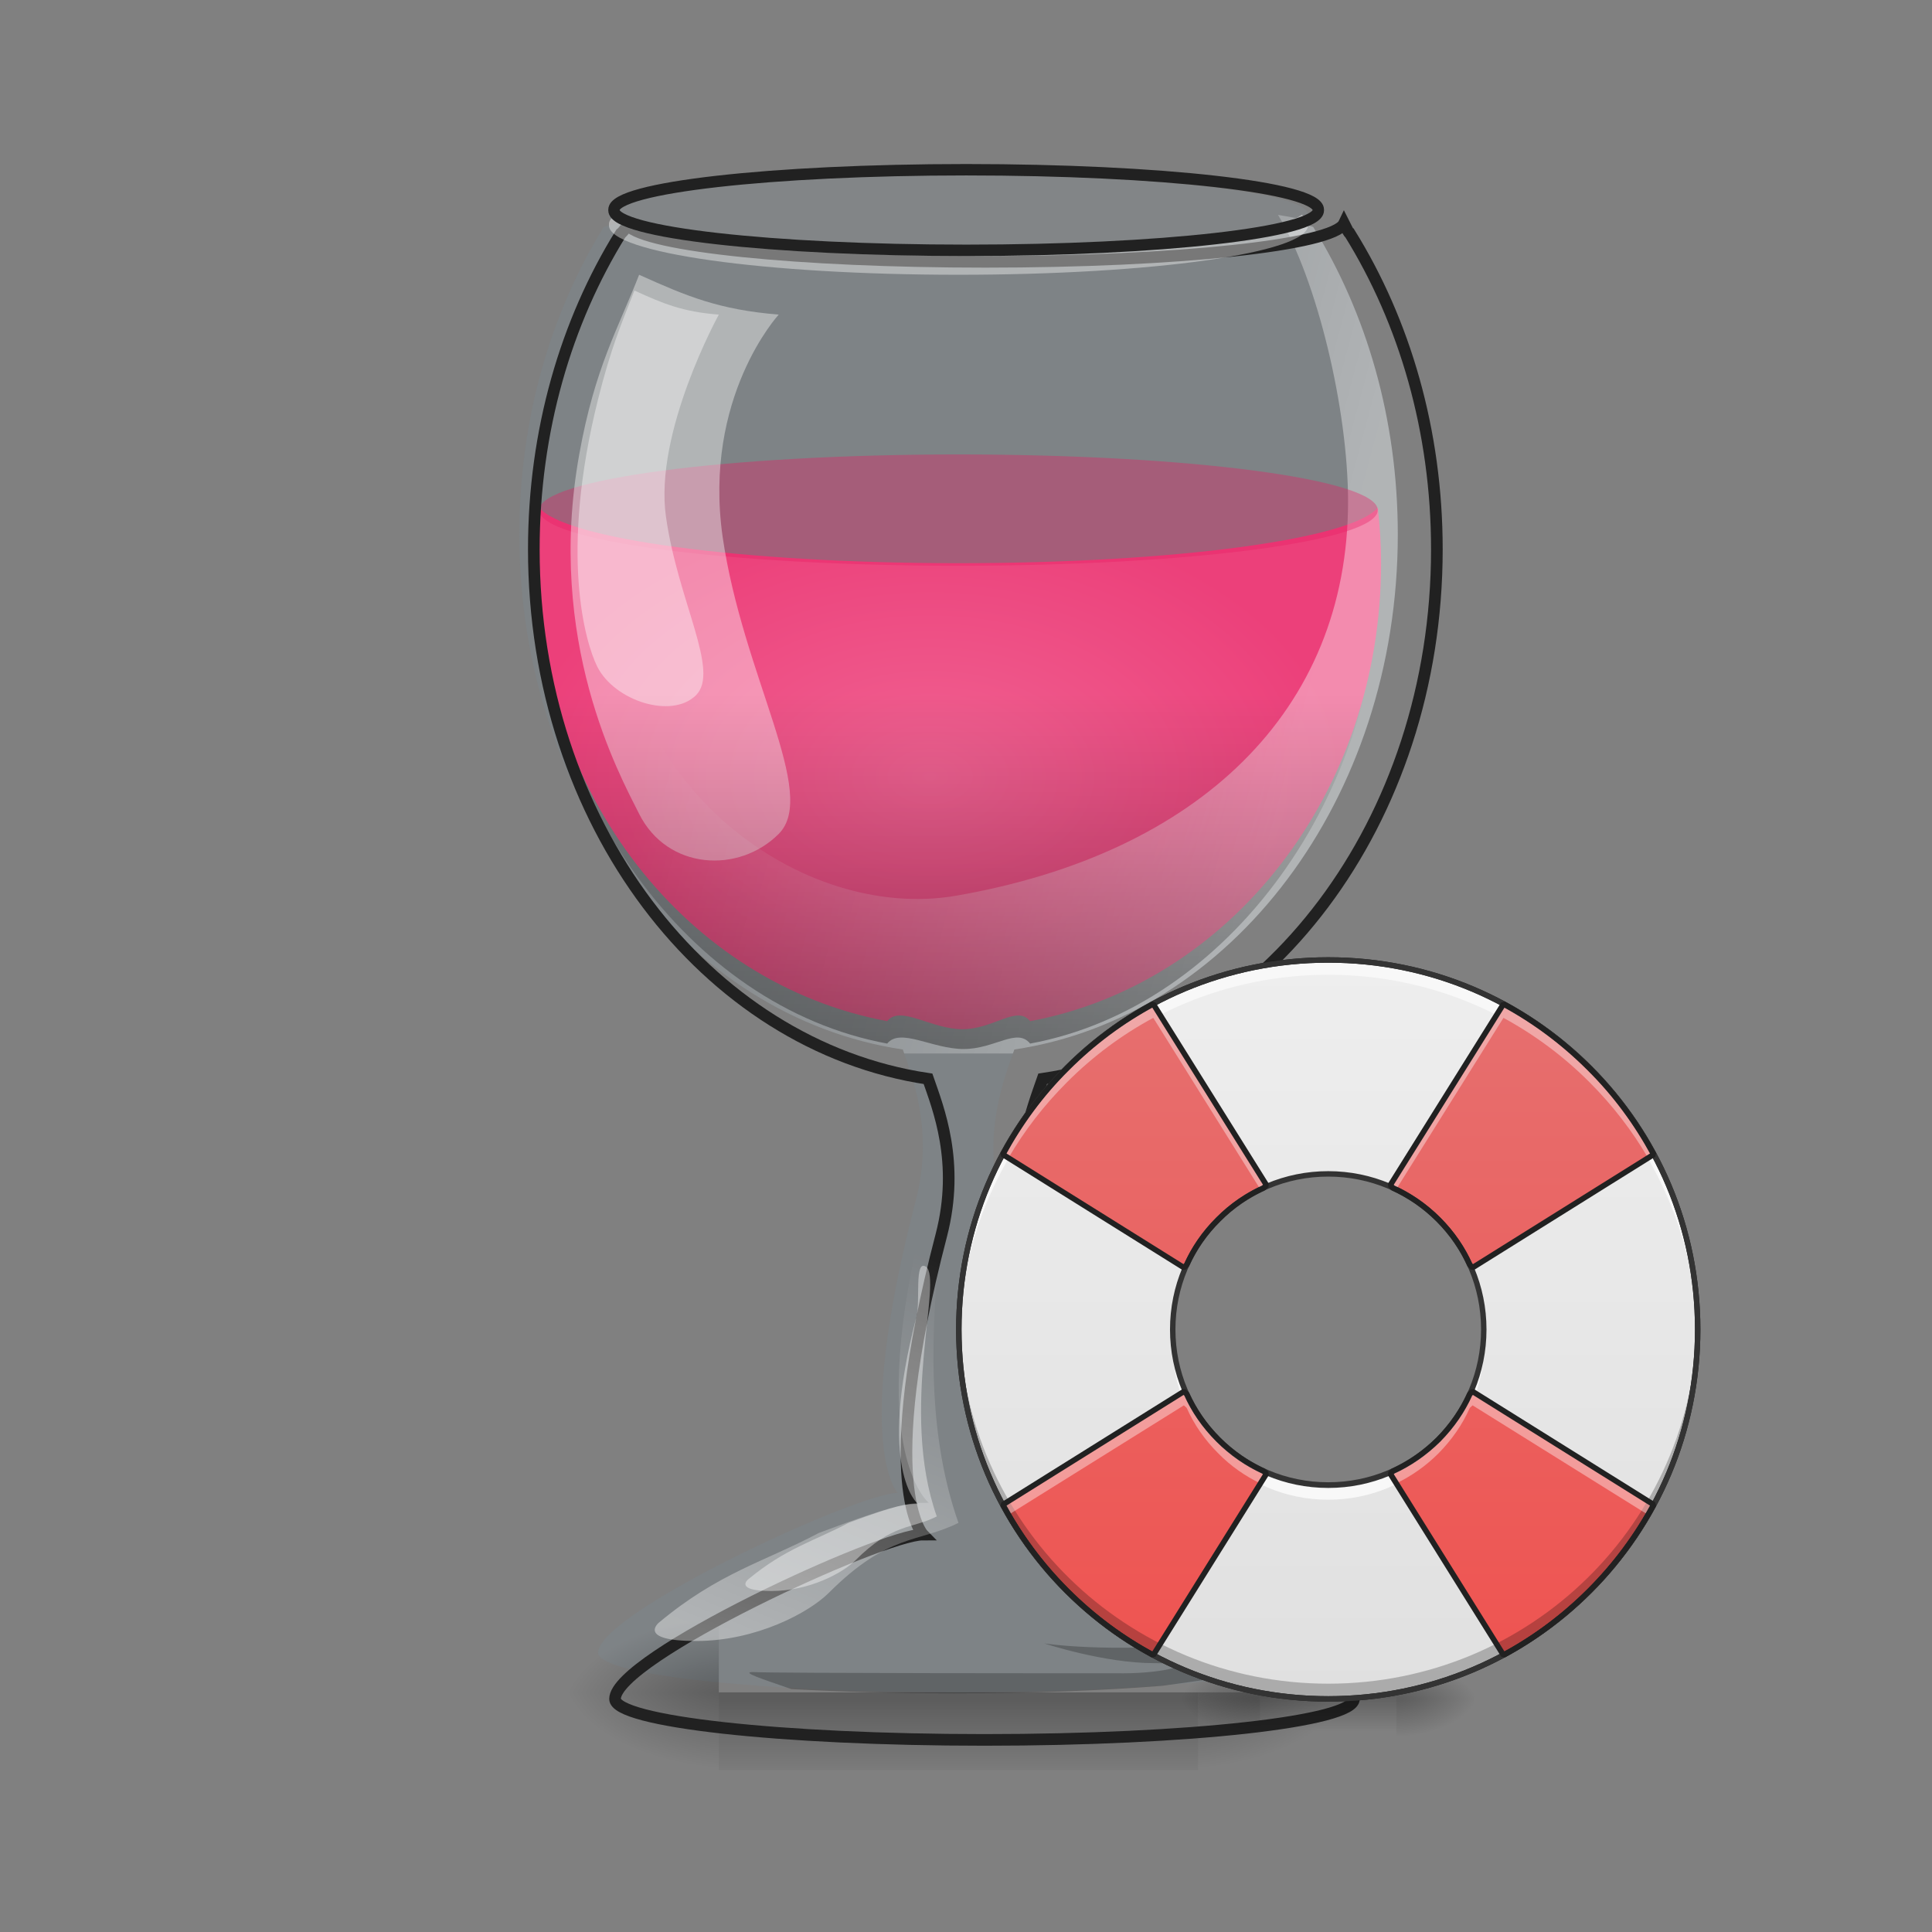 
<svg xmlns="http://www.w3.org/2000/svg" xmlns:xlink="http://www.w3.org/1999/xlink" width="32px" height="32px" viewBox="0 0 32 32" version="1.1">
<rect x="0" y="0" width="32" height="32" fill="#808080" stroke="none"/>
<defs>
<radialGradient id="radial0" gradientUnits="userSpaceOnUse" cx="960" cy="768.719" fx="960" fy="768.719" r="401.89" gradientTransform="matrix(0.017,0,0,0.011,-0.913,4.407)">
<stop offset="0" style="stop-color:rgb(94.118%,38.431%,57.255%);stop-opacity:1;"/>
<stop offset="1" style="stop-color:rgb(92.549%,25.098%,47.843%);stop-opacity:1;"/>
</radialGradient>
<linearGradient id="linear0" gradientUnits="userSpaceOnUse" x1="254" y1="233.5" x2="254" y2="254.667" gradientTransform="matrix(0.022,0,0,0.063,10.273,13.439)">
<stop offset="0" style="stop-color:rgb(0%,0%,0%);stop-opacity:0.275;"/>
<stop offset="1" style="stop-color:rgb(0%,0%,0%);stop-opacity:0;"/>
</linearGradient>
<radialGradient id="radial1" gradientUnits="userSpaceOnUse" cx="450.909" cy="189.579" fx="450.909" fy="189.579" r="21.167" gradientTransform="matrix(-0,0.078,0.141,0,-14.424,-7.527)">
<stop offset="0" style="stop-color:rgb(0%,0%,0%);stop-opacity:0.314;"/>
<stop offset="0.222" style="stop-color:rgb(0%,0%,0%);stop-opacity:0.275;"/>
<stop offset="1" style="stop-color:rgb(0%,0%,0%);stop-opacity:0;"/>
</radialGradient>
<radialGradient id="radial2" gradientUnits="userSpaceOnUse" cx="450.909" cy="189.579" fx="450.909" fy="189.579" r="21.167" gradientTransform="matrix(-0,-0.078,0.141,-0,-14.424,63.595)">
<stop offset="0" style="stop-color:rgb(0%,0%,0%);stop-opacity:0.314;"/>
<stop offset="0.222" style="stop-color:rgb(0%,0%,0%);stop-opacity:0.275;"/>
<stop offset="1" style="stop-color:rgb(0%,0%,0%);stop-opacity:0;"/>
</radialGradient>
<radialGradient id="radial3" gradientUnits="userSpaceOnUse" cx="450.909" cy="189.579" fx="450.909" fy="189.579" r="21.167" gradientTransform="matrix(0,0.078,-0.141,0,46.177,-7.527)">
<stop offset="0" style="stop-color:rgb(0%,0%,0%);stop-opacity:0.314;"/>
<stop offset="0.222" style="stop-color:rgb(0%,0%,0%);stop-opacity:0.275;"/>
<stop offset="1" style="stop-color:rgb(0%,0%,0%);stop-opacity:0;"/>
</radialGradient>
<linearGradient id="linear1" gradientUnits="userSpaceOnUse" x1="42.337" y1="26.961" x2="22.492" y2="21.669" gradientTransform="matrix(0.5,0,0,0.5,0,0)">
<stop offset="0" style="stop-color:rgb(100%,100%,100%);stop-opacity:0.392;"/>
<stop offset="1" style="stop-color:rgb(100%,100%,100%);stop-opacity:0;"/>
</linearGradient>
<linearGradient id="linear2" gradientUnits="userSpaceOnUse" x1="31.753" y1="36.222" x2="31.753" y2="22.992" gradientTransform="matrix(0.5,0,0,0.5,0,0)">
<stop offset="0" style="stop-color:rgb(0%,0%,0%);stop-opacity:0.392;"/>
<stop offset="1" style="stop-color:rgb(0%,0%,0%);stop-opacity:0;"/>
</linearGradient>
<linearGradient id="linear3" gradientUnits="userSpaceOnUse" x1="25.138" y1="54.745" x2="30.43" y2="41.514" gradientTransform="matrix(0.5,0,0,0.5,0,0)">
<stop offset="0" style="stop-color:rgb(100%,100%,100%);stop-opacity:0.392;"/>
<stop offset="1" style="stop-color:rgb(100%,100%,100%);stop-opacity:0;"/>
</linearGradient>
<radialGradient id="radial4" gradientUnits="userSpaceOnUse" cx="450.909" cy="189.579" fx="450.909" fy="189.579" r="21.167" gradientTransform="matrix(0,-0.038,-0.068,-0,35.946,45.452)">
<stop offset="0" style="stop-color:rgb(0%,0%,0%);stop-opacity:0.314;"/>
<stop offset="0.222" style="stop-color:rgb(0%,0%,0%);stop-opacity:0.275;"/>
<stop offset="1" style="stop-color:rgb(0%,0%,0%);stop-opacity:0;"/>
</radialGradient>
<radialGradient id="radial5" gradientUnits="userSpaceOnUse" cx="450.909" cy="189.579" fx="450.909" fy="189.579" r="21.167" gradientTransform="matrix(-0,0.038,0.068,0,8.054,10.827)">
<stop offset="0" style="stop-color:rgb(0%,0%,0%);stop-opacity:0.314;"/>
<stop offset="0.222" style="stop-color:rgb(0%,0%,0%);stop-opacity:0.275;"/>
<stop offset="1" style="stop-color:rgb(0%,0%,0%);stop-opacity:0;"/>
</radialGradient>
<radialGradient id="radial6" gradientUnits="userSpaceOnUse" cx="450.909" cy="189.579" fx="450.909" fy="189.579" r="21.167" gradientTransform="matrix(-0,-0.038,0.068,-0,8.054,45.452)">
<stop offset="0" style="stop-color:rgb(0%,0%,0%);stop-opacity:0.314;"/>
<stop offset="0.222" style="stop-color:rgb(0%,0%,0%);stop-opacity:0.275;"/>
<stop offset="1" style="stop-color:rgb(0%,0%,0%);stop-opacity:0;"/>
</radialGradient>
<radialGradient id="radial7" gradientUnits="userSpaceOnUse" cx="450.909" cy="189.579" fx="450.909" fy="189.579" r="21.167" gradientTransform="matrix(0,0.038,-0.068,0,35.946,10.827)">
<stop offset="0" style="stop-color:rgb(0%,0%,0%);stop-opacity:0.314;"/>
<stop offset="0.222" style="stop-color:rgb(0%,0%,0%);stop-opacity:0.275;"/>
<stop offset="1" style="stop-color:rgb(0%,0%,0%);stop-opacity:0;"/>
</radialGradient>
<linearGradient id="linear4" gradientUnits="userSpaceOnUse" x1="255.323" y1="233.5" x2="255.323" y2="254.667" gradientTransform="matrix(0.007,0,0,0.03,20.34,21.034)">
<stop offset="0" style="stop-color:rgb(0%,0%,0%);stop-opacity:0.275;"/>
<stop offset="1" style="stop-color:rgb(0%,0%,0%);stop-opacity:0;"/>
</linearGradient>
<linearGradient id="linear5" gradientUnits="userSpaceOnUse" x1="31.753" y1="56.068" x2="31.753" y2="5.792" gradientTransform="matrix(0.243,0,0,0.243,14.271,14.491)">
<stop offset="0" style="stop-color:rgb(87.843%,87.843%,87.843%);stop-opacity:1;"/>
<stop offset="1" style="stop-color:rgb(93.333%,93.333%,93.333%);stop-opacity:1;"/>
</linearGradient>
<linearGradient id="linear6" gradientUnits="userSpaceOnUse" x1="422.598" y1="397.716" x2="1497.401" y2="1472.519" gradientTransform="matrix(0.006,-0.006,-0.006,-0.006,21.859,32.81)">
<stop offset="0" style="stop-color:rgb(93.725%,32.549%,31.373%);stop-opacity:1;"/>
<stop offset="1" style="stop-color:rgb(89.804%,45.098%,45.098%);stop-opacity:1;"/>
</linearGradient>
</defs>
<g id="surface1">
<path style=" stroke:none;fill-rule:nonzero;fill:rgb(47.059%,56.471%,61.176%);fill-opacity:0.235;" d="M 10.211 3.699 C 10.141 3.719 10.07 3.742 10 3.758 C 9.121 5.184 8.602 6.941 8.602 8.852 C 8.602 13.242 11.359 16.848 14.953 17.383 C 15.109 17.848 15.473 18.727 15.164 19.898 C 14.109 23.949 14.867 24.727 14.867 24.727 C 14.211 24.727 9.906 26.711 9.906 27.375 C 9.906 27.738 12.562 28.031 15.859 28.031 C 19.16 28.031 21.816 27.738 21.816 27.375 C 21.816 26.711 17.516 24.727 16.852 24.727 C 16.852 24.727 17.539 23.969 16.559 19.898 C 16.273 18.727 16.641 17.848 16.801 17.383 C 20.391 16.848 23.152 13.242 23.152 8.852 C 23.152 6.941 22.633 5.184 21.75 3.758 C 21.68 3.742 21.613 3.719 21.547 3.699 C 21.543 3.699 21.539 3.703 21.539 3.703 C 21.523 3.711 21.512 3.715 21.5 3.723 C 21.492 3.727 21.492 3.727 21.484 3.727 C 21.48 3.73 21.477 3.734 21.469 3.734 C 21.461 3.738 21.457 3.742 21.453 3.742 C 21.445 3.742 21.438 3.75 21.43 3.75 C 21.426 3.75 21.422 3.754 21.414 3.758 C 21.406 3.758 21.398 3.762 21.391 3.766 C 21.387 3.766 21.383 3.766 21.375 3.773 C 21.367 3.773 21.359 3.773 21.352 3.781 C 21.344 3.781 21.34 3.781 21.336 3.785 C 21.324 3.789 21.316 3.789 21.305 3.793 C 21.301 3.797 21.293 3.797 21.289 3.797 C 21.277 3.801 21.27 3.805 21.258 3.805 C 21.227 3.812 21.199 3.824 21.164 3.832 C 21.133 3.84 21.102 3.848 21.066 3.855 C 21.062 3.859 21.055 3.859 21.055 3.859 C 21.023 3.867 20.992 3.875 20.957 3.879 C 20.922 3.887 20.891 3.891 20.859 3.898 C 20.844 3.898 20.836 3.906 20.828 3.906 C 20.781 3.914 20.734 3.922 20.684 3.93 C 20.672 3.93 20.656 3.934 20.648 3.938 C 20.609 3.945 20.57 3.949 20.531 3.953 C 20.516 3.957 20.492 3.961 20.477 3.961 C 20.438 3.969 20.406 3.973 20.371 3.977 C 20.352 3.98 20.328 3.984 20.305 3.984 C 20.273 3.992 20.234 3.996 20.203 4 C 20.18 4.004 20.156 4.008 20.129 4.008 C 20.094 4.016 20.059 4.016 20.023 4.023 C 19.996 4.023 19.973 4.027 19.945 4.031 C 19.906 4.035 19.863 4.039 19.82 4.047 C 19.797 4.047 19.781 4.047 19.758 4.051 C 19.703 4.055 19.648 4.062 19.594 4.066 C 19.586 4.07 19.57 4.07 19.559 4.07 C 19.492 4.078 19.422 4.082 19.355 4.086 C 19.332 4.09 19.312 4.094 19.289 4.094 C 19.238 4.098 19.188 4.102 19.141 4.105 C 19.113 4.109 19.086 4.109 19.062 4.109 C 19.016 4.117 18.969 4.117 18.918 4.125 C 18.891 4.125 18.859 4.125 18.828 4.129 C 18.781 4.133 18.738 4.133 18.695 4.137 C 18.66 4.141 18.625 4.141 18.594 4.141 C 18.547 4.148 18.504 4.148 18.457 4.148 C 18.422 4.152 18.391 4.156 18.355 4.156 C 18.305 4.16 18.25 4.164 18.203 4.164 C 18.172 4.164 18.148 4.168 18.117 4.168 C 18.055 4.172 17.996 4.172 17.934 4.18 C 17.891 4.18 17.852 4.18 17.812 4.18 C 17.75 4.184 17.684 4.188 17.617 4.188 C 17.586 4.188 17.555 4.191 17.523 4.195 C 17.469 4.195 17.414 4.195 17.359 4.195 C 17.32 4.199 17.285 4.199 17.25 4.203 C 17.199 4.203 17.148 4.203 17.102 4.203 C 17.059 4.203 17.016 4.207 16.973 4.207 C 16.926 4.211 16.875 4.211 16.828 4.211 C 16.789 4.211 16.75 4.211 16.703 4.211 C 16.656 4.211 16.602 4.215 16.555 4.215 C 16.512 4.215 16.473 4.215 16.43 4.219 C 16.375 4.219 16.32 4.219 16.262 4.219 C 16.227 4.219 16.191 4.219 16.156 4.219 C 16.062 4.219 15.969 4.219 15.875 4.219 C 15.781 4.219 15.688 4.219 15.598 4.219 C 15.562 4.219 15.527 4.219 15.492 4.219 C 15.438 4.219 15.375 4.219 15.32 4.219 C 15.281 4.215 15.242 4.215 15.203 4.215 C 15.148 4.215 15.098 4.211 15.047 4.211 C 15.008 4.211 14.965 4.211 14.922 4.211 C 14.875 4.211 14.828 4.211 14.781 4.207 C 14.738 4.207 14.695 4.203 14.652 4.203 C 14.602 4.203 14.555 4.203 14.508 4.203 C 14.469 4.199 14.43 4.199 14.395 4.195 C 14.34 4.195 14.285 4.195 14.23 4.195 C 14.199 4.191 14.164 4.188 14.133 4.188 C 14.07 4.188 14.008 4.184 13.945 4.18 C 13.898 4.18 13.859 4.18 13.82 4.18 C 13.758 4.172 13.695 4.172 13.633 4.168 C 13.609 4.168 13.578 4.164 13.555 4.164 C 13.5 4.164 13.449 4.16 13.398 4.156 C 13.363 4.156 13.328 4.152 13.297 4.148 C 13.25 4.148 13.203 4.148 13.156 4.141 C 13.125 4.141 13.094 4.141 13.062 4.137 C 13.016 4.133 12.969 4.133 12.922 4.129 C 12.895 4.125 12.867 4.125 12.836 4.125 C 12.789 4.117 12.742 4.117 12.695 4.109 C 12.664 4.109 12.641 4.109 12.613 4.105 C 12.562 4.102 12.516 4.098 12.465 4.094 C 12.445 4.094 12.422 4.09 12.398 4.086 C 12.328 4.082 12.262 4.078 12.195 4.07 C 12.18 4.07 12.172 4.07 12.156 4.066 C 12.102 4.062 12.047 4.055 11.992 4.051 C 11.977 4.047 11.953 4.047 11.934 4.047 C 11.891 4.039 11.848 4.035 11.805 4.031 C 11.781 4.027 11.758 4.023 11.734 4.023 C 11.695 4.016 11.66 4.016 11.625 4.008 C 11.602 4.008 11.578 4.004 11.551 4 C 11.516 3.996 11.484 3.992 11.445 3.984 C 11.426 3.984 11.406 3.98 11.383 3.977 C 11.348 3.973 11.312 3.969 11.281 3.961 C 11.258 3.961 11.238 3.957 11.219 3.953 C 11.18 3.949 11.145 3.945 11.109 3.938 C 11.094 3.934 11.082 3.93 11.07 3.93 C 11.023 3.922 10.973 3.914 10.93 3.906 C 10.914 3.906 10.906 3.898 10.898 3.898 C 10.859 3.891 10.828 3.887 10.797 3.879 C 10.766 3.875 10.73 3.867 10.703 3.859 C 10.695 3.859 10.691 3.859 10.688 3.855 C 10.656 3.848 10.621 3.84 10.59 3.832 C 10.59 3.832 10.586 3.832 10.586 3.832 C 10.555 3.824 10.523 3.812 10.492 3.805 C 10.484 3.805 10.477 3.801 10.469 3.797 C 10.461 3.797 10.453 3.797 10.445 3.793 C 10.438 3.789 10.43 3.789 10.422 3.785 C 10.414 3.781 10.406 3.781 10.402 3.781 C 10.395 3.773 10.387 3.773 10.375 3.773 C 10.371 3.766 10.367 3.766 10.359 3.766 C 10.352 3.762 10.344 3.758 10.336 3.758 C 10.332 3.754 10.328 3.75 10.32 3.75 C 10.312 3.75 10.309 3.742 10.301 3.742 C 10.297 3.742 10.289 3.738 10.281 3.734 C 10.277 3.734 10.273 3.73 10.266 3.727 C 10.262 3.727 10.258 3.727 10.258 3.723 C 10.242 3.715 10.227 3.711 10.215 3.703 C 10.211 3.703 10.211 3.699 10.211 3.699 Z M 10.211 3.699 "/>
<path style=" stroke:none;fill-rule:nonzero;fill:url(#radial0);" d="M 22.82 8.406 C 22.41 8.926 19.469 9.328 15.875 9.328 C 12.285 9.328 9.344 8.926 8.93 8.406 C 8.898 8.707 8.883 9.016 8.883 9.328 C 8.883 13.148 11.383 16.297 14.695 16.914 C 14.91 16.641 15.422 17.047 15.938 17.047 C 16.461 17.047 16.844 16.641 17.062 16.914 C 20.367 16.297 22.875 13.148 22.875 9.328 C 22.875 9.016 22.855 8.707 22.82 8.406 Z M 22.82 8.406 "/>
<path style=" stroke:none;fill-rule:nonzero;fill:url(#linear0);" d="M 11.906 28.031 L 19.844 28.031 L 19.844 29.32 L 11.906 29.32 Z M 11.906 28.031 "/>
<path style=" stroke:none;fill-rule:nonzero;fill:url(#radial1);" d="M 11.906 28.031 L 9.262 28.031 L 9.262 29.359 L 11.906 29.359 Z M 11.906 28.031 "/>
<path style=" stroke:none;fill-rule:nonzero;fill:url(#radial2);" d="M 11.906 28.031 L 9.262 28.031 L 9.262 26.711 L 11.906 26.711 Z M 11.906 28.031 "/>
<path style=" stroke:none;fill-rule:nonzero;fill:url(#radial3);" d="M 19.844 28.031 L 22.492 28.031 L 22.492 29.359 L 19.844 29.359 Z M 19.844 28.031 "/>
<path style=" stroke:none;fill-rule:nonzero;fill:url(#linear1);" d="M 12.289 3.211 C 11.508 3.352 10.742 3.535 10 3.758 C 9.121 5.184 8.602 6.941 8.602 8.852 C 8.602 13.242 11.359 16.848 14.953 17.383 C 14.961 17.402 14.969 17.43 14.977 17.449 L 16.777 17.449 C 16.785 17.43 16.793 17.402 16.801 17.383 C 20.391 16.848 23.152 13.242 23.152 8.852 C 23.152 6.941 22.633 5.184 21.75 3.758 C 21.008 3.535 21.953 3.695 21.168 3.559 C 21.82 4.641 22.328 6.789 22.328 8.305 C 22.328 11.781 19.844 14.141 15.836 14.836 C 13.305 15.27 10.188 13.047 10.188 9.562 C 10.188 8.047 9.262 6.867 12.289 3.211 Z M 12.289 3.211 "/>
<path style=" stroke:none;fill-rule:nonzero;fill:rgb(91.373%,11.765%,38.824%);fill-opacity:0.365;" d="M 15.875 7.527 C 19.711 7.527 22.82 7.938 22.82 8.449 C 22.82 8.961 19.711 9.371 15.875 9.371 C 12.039 9.371 8.93 8.961 8.93 8.449 C 8.93 7.938 12.039 7.527 15.875 7.527 Z M 15.875 7.527 "/>
<path style=" stroke:none;fill-rule:nonzero;fill:rgb(100%,100%,100%);fill-opacity:0.392;" d="M 10.586 4.551 C 11.383 4.91 11.906 5.129 12.898 5.211 C 12.898 5.211 11.641 6.574 11.969 8.891 C 12.305 11.203 13.562 13.148 12.898 13.812 C 12.238 14.473 11.055 14.414 10.586 13.48 C 10.254 12.82 9.039 10.617 9.594 7.527 C 9.852 6.086 10.238 5.445 10.586 4.551 Z M 10.586 4.551 "/>
<path style=" stroke:none;fill-rule:nonzero;fill:rgb(100%,100%,100%);fill-opacity:0.392;" d="M 10.508 4.812 C 10.988 5.031 11.305 5.164 11.906 5.211 C 11.906 5.211 10.828 7.164 11.031 8.562 C 11.23 9.965 11.93 11.117 11.527 11.516 C 11.125 11.914 10.176 11.609 9.891 11.039 C 9.695 10.641 9.262 9.18 9.906 6.613 C 10.121 5.754 10.297 5.352 10.508 4.812 Z M 10.508 4.812 "/>
<path style=" stroke:none;fill-rule:nonzero;fill:url(#linear2);" d="M 22.82 8.406 C 22.41 8.926 19.469 9.328 15.875 9.328 C 12.285 9.328 9.344 8.926 8.93 8.406 C 8.898 8.707 8.883 9.016 8.883 9.328 C 8.883 13.148 11.383 16.672 14.695 17.285 C 14.91 17.016 15.441 17.375 15.961 17.375 C 16.48 17.375 16.844 17.016 17.062 17.285 C 20.367 16.672 22.875 13.148 22.875 9.328 C 22.875 9.016 22.855 8.707 22.82 8.406 Z M 22.82 8.406 "/>
<path style=" stroke:none;fill-rule:nonzero;fill:rgb(0%,0%,0%);fill-opacity:0.235;" d="M 21.336 26.875 C 21.352 26.891 21.367 26.898 21.383 26.914 C 21.43 26.953 21.469 26.984 21.508 27.023 C 21.508 27.023 21.512 27.023 21.512 27.023 C 21.523 27.031 21.531 27.043 21.543 27.055 C 21.547 27.055 21.551 27.062 21.555 27.062 C 21.562 27.07 21.574 27.082 21.582 27.09 C 21.586 27.094 21.59 27.098 21.594 27.102 C 21.609 27.117 21.621 27.133 21.633 27.145 C 21.637 27.148 21.641 27.156 21.648 27.16 C 21.652 27.164 21.656 27.172 21.664 27.18 C 21.668 27.188 21.672 27.191 21.676 27.195 C 21.68 27.203 21.688 27.211 21.695 27.219 C 21.703 27.23 21.707 27.242 21.711 27.25 C 21.711 27.25 21.711 27.25 21.715 27.25 C 21.719 27.258 21.727 27.27 21.727 27.277 C 21.727 27.281 21.73 27.281 21.73 27.281 C 21.734 27.289 21.738 27.297 21.742 27.305 C 21.742 27.305 21.742 27.309 21.742 27.312 C 21.746 27.32 21.75 27.324 21.75 27.332 L 21.75 27.336 C 21.754 27.344 21.754 27.344 21.758 27.352 L 21.758 27.355 C 21.758 27.359 21.758 27.359 21.758 27.367 L 21.758 27.371 C 21.758 27.375 21.758 27.379 21.758 27.383 C 21.758 27.527 20.672 27.734 19.254 27.922 C 18.281 28 17.094 28.047 15.805 28.047 C 14.836 28.047 13.922 28.02 13.109 27.977 C 12.633 27.812 12.242 27.688 12.488 27.695 C 12.828 27.715 17.953 27.715 18.617 27.715 C 19.277 27.715 19.938 27.547 19.113 27.547 C 18.285 27.547 17.293 27.219 17.293 27.219 C 17.293 27.219 18.285 27.383 20.105 27.219 C 20.801 27.156 21.156 27.02 21.336 26.875 Z M 21.336 26.875 "/>
<path style="fill:none;stroke-width:11.339;stroke-linecap:butt;stroke-linejoin:miter;stroke:rgb(12.941%,12.941%,12.941%);stroke-opacity:1;stroke-miterlimit:4;" d="M 1309.48 217.774 C 1299.56 238.796 1147.449 255.094 960.144 255.094 C 778.035 255.094 629.231 239.741 611.752 219.664 C 608.209 224.152 605.611 227.222 604.902 227.458 C 551.522 313.434 520.107 419.723 520.107 535.224 C 520.107 800.947 687.099 1018.721 904.165 1051.08 C 913.849 1079.187 935.579 1132.332 917.156 1203.427 C 853.146 1448.128 899.205 1495.132 899.205 1495.132 C 859.287 1495.132 599.234 1615.12 599.234 1655.274 C 599.234 1677.24 759.848 1695.191 959.199 1695.191 C 1158.55 1695.191 1319.164 1677.24 1319.164 1655.274 C 1319.164 1615.12 1059.111 1495.132 1019.193 1495.132 C 1019.193 1495.132 1060.528 1449.309 1001.242 1203.427 C 984.236 1132.332 1006.202 1079.187 1015.886 1051.08 C 1233.188 1018.721 1399.944 800.947 1399.944 535.224 C 1399.944 419.723 1368.53 313.434 1315.149 227.458 C 1314.204 227.222 1312.315 223.443 1309.48 217.774 Z M 1309.48 217.774 " transform="matrix(0.017,0,0,0.017,0,0)"/>
<path style=" stroke:none;fill-rule:nonzero;fill:url(#linear3);" d="M 15.344 19.961 C 14.289 24.008 15.383 24.891 15.383 24.891 C 15.086 24.891 14.883 24.891 13.562 25.391 C 12.656 25.871 11.906 26.047 10.914 26.875 C 10.914 26.875 10.539 27.18 11.531 27.18 C 12.523 27.18 13.398 26.711 13.727 26.383 C 14.719 25.391 15.215 25.555 15.875 25.223 C 14.883 22.41 16.043 18.984 15.594 18.656 C 15.285 18.461 15.445 19.555 15.344 19.961 Z M 15.344 19.961 "/>
<path style=" stroke:none;fill-rule:nonzero;fill:rgb(56.471%,64.314%,68.235%);fill-opacity:0.157;" d="M 15.875 2.898 C 19.074 2.898 21.664 3.188 21.664 3.551 L 21.664 3.562 C 21.664 3.926 19.074 4.219 15.875 4.219 C 12.68 4.219 10.086 3.926 10.086 3.562 L 10.086 3.551 C 10.086 3.188 12.68 2.898 15.875 2.898 Z M 15.875 2.898 "/>
<path style=" stroke:none;fill-rule:nonzero;fill:rgb(100%,100%,100%);fill-opacity:0.392;" d="M 10.195 3.555 C 10.125 3.609 10.086 3.66 10.086 3.711 L 10.086 3.734 C 10.086 4.188 12.672 4.551 15.875 4.551 C 19.086 4.551 21.664 4.188 21.664 3.734 L 21.664 3.711 C 21.664 3.66 21.629 3.609 21.562 3.555 C 21.047 3.938 18.703 4.219 15.875 4.219 C 13.047 4.219 10.707 3.938 10.195 3.555 Z M 10.195 3.555 "/>
<path style="fill:none;stroke-width:3;stroke-linecap:round;stroke-linejoin:round;stroke:rgb(12.941%,12.941%,12.941%);stroke-opacity:1;stroke-miterlimit:4;" d="M 254.038 -168.692 C 305.158 -168.692 346.592 -164.005 346.592 -158.193 L 346.592 -158.005 C 346.592 -152.193 305.158 -147.506 254.038 -147.506 C 202.856 -147.506 161.422 -152.193 161.422 -158.005 L 161.422 -158.193 C 161.422 -164.005 202.856 -168.692 254.038 -168.692 Z M 254.038 -168.692 " transform="matrix(0.063,0,0,0.063,0,13.439)"/>
<path style=" stroke:none;fill-rule:nonzero;fill:rgb(100%,100%,100%);fill-opacity:0.392;" d="M 15.18 21.805 C 14.516 24.352 15.203 24.91 15.203 24.91 C 15.02 24.91 14.891 24.91 14.055 25.223 C 13.484 25.527 13.016 25.641 12.391 26.16 C 12.391 26.16 12.152 26.352 12.777 26.352 C 13.406 26.352 13.953 26.055 14.164 25.848 C 14.789 25.223 15.102 25.328 15.516 25.117 C 14.891 23.344 15.625 21.188 15.336 20.98 C 15.141 20.859 15.246 21.547 15.18 21.805 Z M 15.18 21.805 "/>
<path style=" stroke:none;fill-rule:nonzero;fill:url(#radial4);" d="M 23.129 28.141 L 24.414 28.141 L 24.414 27.496 L 23.129 27.496 Z M 23.129 28.141 "/>
<path style=" stroke:none;fill-rule:nonzero;fill:url(#radial5);" d="M 20.871 28.141 L 19.586 28.141 L 19.586 28.785 L 20.871 28.785 Z M 20.871 28.141 "/>
<path style=" stroke:none;fill-rule:nonzero;fill:url(#radial6);" d="M 20.871 28.141 L 19.586 28.141 L 19.586 27.496 L 20.871 27.496 Z M 20.871 28.141 "/>
<path style=" stroke:none;fill-rule:nonzero;fill:url(#radial7);" d="M 23.129 28.141 L 24.414 28.141 L 24.414 28.785 L 23.129 28.785 Z M 23.129 28.141 "/>
<path style=" stroke:none;fill-rule:nonzero;fill:url(#linear4);" d="M 20.871 27.977 L 23.129 27.977 L 23.129 28.785 L 20.871 28.785 Z M 20.871 27.977 "/>
<path style=" stroke:none;fill-rule:nonzero;fill:url(#linear5);" d="M 22 15.902 C 18.609 15.902 15.879 18.629 15.879 22.02 C 15.879 25.41 18.609 28.141 22 28.141 C 25.391 28.141 28.121 25.41 28.121 22.02 C 28.121 18.629 25.391 15.902 22 15.902 Z M 22 19.445 C 23.426 19.445 24.578 20.594 24.578 22.02 C 24.578 23.449 23.426 24.598 22 24.598 C 20.574 24.598 19.422 23.449 19.422 22.02 C 19.422 20.594 20.574 19.445 22 19.445 Z M 22 19.445 "/>
<path style=" stroke:none;fill-rule:nonzero;fill:rgb(97.255%,97.255%,97.255%);fill-opacity:1;" d="M 22 15.902 C 18.609 15.902 15.879 18.629 15.879 22.02 C 15.879 22.062 15.883 22.102 15.883 22.141 C 15.945 18.809 18.652 16.145 22 16.145 C 25.348 16.145 28.055 18.809 28.117 22.141 C 28.121 22.102 28.121 22.062 28.121 22.02 C 28.121 18.629 25.391 15.902 22 15.902 Z M 19.426 22.141 C 19.426 22.18 19.422 22.223 19.422 22.262 C 19.422 23.688 20.574 24.84 22 24.84 C 23.426 24.84 24.578 23.688 24.578 22.262 C 24.578 22.223 24.574 22.18 24.574 22.141 C 24.512 23.512 23.387 24.598 22 24.598 C 20.613 24.598 19.488 23.512 19.426 22.141 Z M 19.426 22.141 "/>
<path style=" stroke:none;fill-rule:nonzero;fill:url(#linear6);" d="M 17.672 17.695 C 17.238 18.125 16.887 18.609 16.609 19.121 L 19.609 20.996 L 19.656 20.949 C 19.777 20.676 19.953 20.422 20.18 20.199 C 20.402 19.973 20.656 19.801 20.93 19.676 L 20.977 19.629 L 19.102 16.629 C 18.586 16.906 18.105 17.262 17.672 17.695 Z M 16.609 24.922 C 16.887 25.434 17.238 25.914 17.672 26.348 C 18.105 26.781 18.586 27.137 19.102 27.414 L 20.977 24.41 L 20.93 24.367 C 20.656 24.242 20.402 24.066 20.18 23.844 C 19.953 23.617 19.777 23.363 19.656 23.09 L 19.609 23.047 Z M 24.902 16.629 L 23.027 19.629 L 23.07 19.676 C 23.344 19.801 23.598 19.973 23.824 20.199 C 24.047 20.422 24.223 20.676 24.344 20.949 L 24.391 20.996 L 27.391 19.121 C 27.113 18.609 26.762 18.125 26.328 17.695 C 25.895 17.262 25.414 16.906 24.902 16.629 Z M 23.027 24.41 L 24.902 27.414 C 25.414 27.137 25.895 26.781 26.328 26.348 C 26.762 25.914 27.113 25.434 27.391 24.922 L 24.391 23.047 L 24.344 23.09 C 24.223 23.363 24.047 23.617 23.824 23.844 C 23.598 24.066 23.344 24.242 23.07 24.367 Z M 23.027 24.41 "/>
<path style=" stroke:none;fill-rule:nonzero;fill:rgb(12.941%,12.941%,12.941%);fill-opacity:1;" d="M 22 15.855 C 18.586 15.855 15.836 18.605 15.836 22.02 C 15.836 25.434 18.586 28.184 22 28.184 C 25.414 28.184 28.164 25.434 28.164 22.02 C 28.164 18.605 25.414 15.855 22 15.855 Z M 22 15.945 C 25.367 15.945 28.074 18.656 28.074 22.02 C 28.074 25.387 25.367 28.094 22 28.094 C 18.633 28.094 15.926 25.387 15.926 22.02 C 15.926 18.656 18.633 15.945 22 15.945 Z M 22 15.945 "/>
<path style=" stroke:none;fill-rule:nonzero;fill:rgb(0%,0%,0%);fill-opacity:0.235;" d="M 15.883 21.895 C 15.883 21.938 15.879 21.977 15.879 22.02 C 15.879 25.41 18.609 28.141 22 28.141 C 25.391 28.141 28.121 25.41 28.121 22.02 C 28.121 21.977 28.117 21.938 28.117 21.895 C 28.051 25.227 25.348 27.887 22 27.887 C 18.652 27.887 15.949 25.227 15.883 21.895 Z M 15.883 21.895 "/>
<path style=" stroke:none;fill-rule:nonzero;fill:rgb(20%,20%,20%);fill-opacity:1;" d="M 22 15.855 C 18.586 15.855 15.836 18.605 15.836 22.02 C 15.836 25.434 18.586 28.184 22 28.184 C 25.414 28.184 28.164 25.434 28.164 22.02 C 28.164 18.605 25.414 15.855 22 15.855 Z M 22 15.945 C 25.367 15.945 28.074 18.656 28.074 22.02 C 28.074 25.387 25.367 28.094 22 28.094 C 18.633 28.094 15.926 25.387 15.926 22.02 C 15.926 18.656 18.633 15.945 22 15.945 Z M 22 19.398 C 20.547 19.398 19.379 20.57 19.379 22.02 C 19.379 23.473 20.547 24.645 22 24.645 C 23.453 24.645 24.621 23.473 24.621 22.02 C 24.621 20.57 23.453 19.398 22 19.398 Z M 22 19.488 C 23.402 19.488 24.531 20.617 24.531 22.02 C 24.531 23.422 23.402 24.551 22 24.551 C 20.598 24.551 19.469 23.422 19.469 22.02 C 19.469 20.617 20.598 19.488 22 19.488 Z M 22 19.488 "/>
<path style=" stroke:none;fill-rule:nonzero;fill:rgb(100%,100%,100%);fill-opacity:0.392;" d="M 19.102 16.629 C 18.586 16.906 18.105 17.262 17.672 17.695 C 17.242 18.129 16.887 18.609 16.609 19.121 L 16.703 19.18 C 16.965 18.73 17.289 18.309 17.672 17.926 C 18.105 17.492 18.586 17.137 19.102 16.859 L 20.875 19.699 C 20.895 19.691 20.91 19.684 20.93 19.676 L 20.977 19.629 Z M 24.902 16.629 L 23.027 19.629 L 23.07 19.676 C 23.09 19.684 23.105 19.691 23.125 19.699 L 24.902 16.859 C 25.414 17.137 25.895 17.492 26.328 17.926 C 26.711 18.309 27.035 18.73 27.297 19.18 L 27.391 19.121 C 27.113 18.609 26.762 18.129 26.328 17.695 C 25.895 17.262 25.414 16.906 24.902 16.629 Z M 19.609 23.047 L 16.609 24.922 C 16.641 24.977 16.672 25.035 16.703 25.09 L 19.609 23.277 L 19.656 23.32 C 19.777 23.594 19.953 23.848 20.18 24.074 C 20.387 24.285 20.625 24.449 20.875 24.57 L 20.977 24.41 L 20.93 24.367 C 20.656 24.242 20.402 24.066 20.18 23.844 C 19.953 23.617 19.777 23.363 19.656 23.09 Z M 24.391 23.047 L 24.344 23.09 C 24.223 23.363 24.047 23.617 23.824 23.844 C 23.598 24.066 23.344 24.242 23.07 24.367 L 23.027 24.41 L 23.125 24.57 C 23.375 24.449 23.613 24.285 23.824 24.074 C 24.047 23.848 24.223 23.594 24.344 23.32 L 24.391 23.277 L 27.297 25.09 C 27.328 25.035 27.363 24.977 27.391 24.922 Z M 24.391 23.047 "/>
<path style="fill:none;stroke-width:0.183;stroke-linecap:square;stroke-linejoin:bevel;stroke:rgb(12.941%,12.941%,12.941%);stroke-opacity:1;stroke-miterlimit:4;" d="M 35.344 35.391 C 34.477 36.25 33.773 37.219 33.219 38.242 L 39.219 41.992 L 39.312 41.898 C 39.555 41.352 39.906 40.844 40.359 40.398 C 40.805 39.945 41.312 39.602 41.859 39.352 L 41.953 39.258 L 38.203 33.258 C 37.172 33.812 36.211 34.523 35.344 35.391 Z M 33.219 49.844 C 33.773 50.867 34.477 51.828 35.344 52.695 C 36.211 53.562 37.172 54.273 38.203 54.828 L 41.953 48.82 L 41.859 48.734 C 41.312 48.484 40.805 48.133 40.359 47.688 C 39.906 47.234 39.555 46.727 39.312 46.18 L 39.219 46.094 Z M 49.805 33.258 L 46.055 39.258 L 46.141 39.352 C 46.688 39.602 47.195 39.945 47.648 40.398 C 48.094 40.844 48.445 41.352 48.688 41.898 L 48.781 41.992 L 54.781 38.242 C 54.227 37.219 53.523 36.25 52.656 35.391 C 51.789 34.523 50.828 33.812 49.805 33.258 Z M 46.055 48.82 L 49.805 54.828 C 50.828 54.273 51.789 53.562 52.656 52.695 C 53.523 51.828 54.227 50.867 54.781 49.844 L 48.781 46.094 L 48.688 46.18 C 48.445 46.727 48.094 47.234 47.648 47.688 C 47.195 48.133 46.688 48.484 46.141 48.734 Z M 46.055 48.82 " transform="matrix(0.5,0,0,0.5,0,0)"/>
</g>
</svg>
